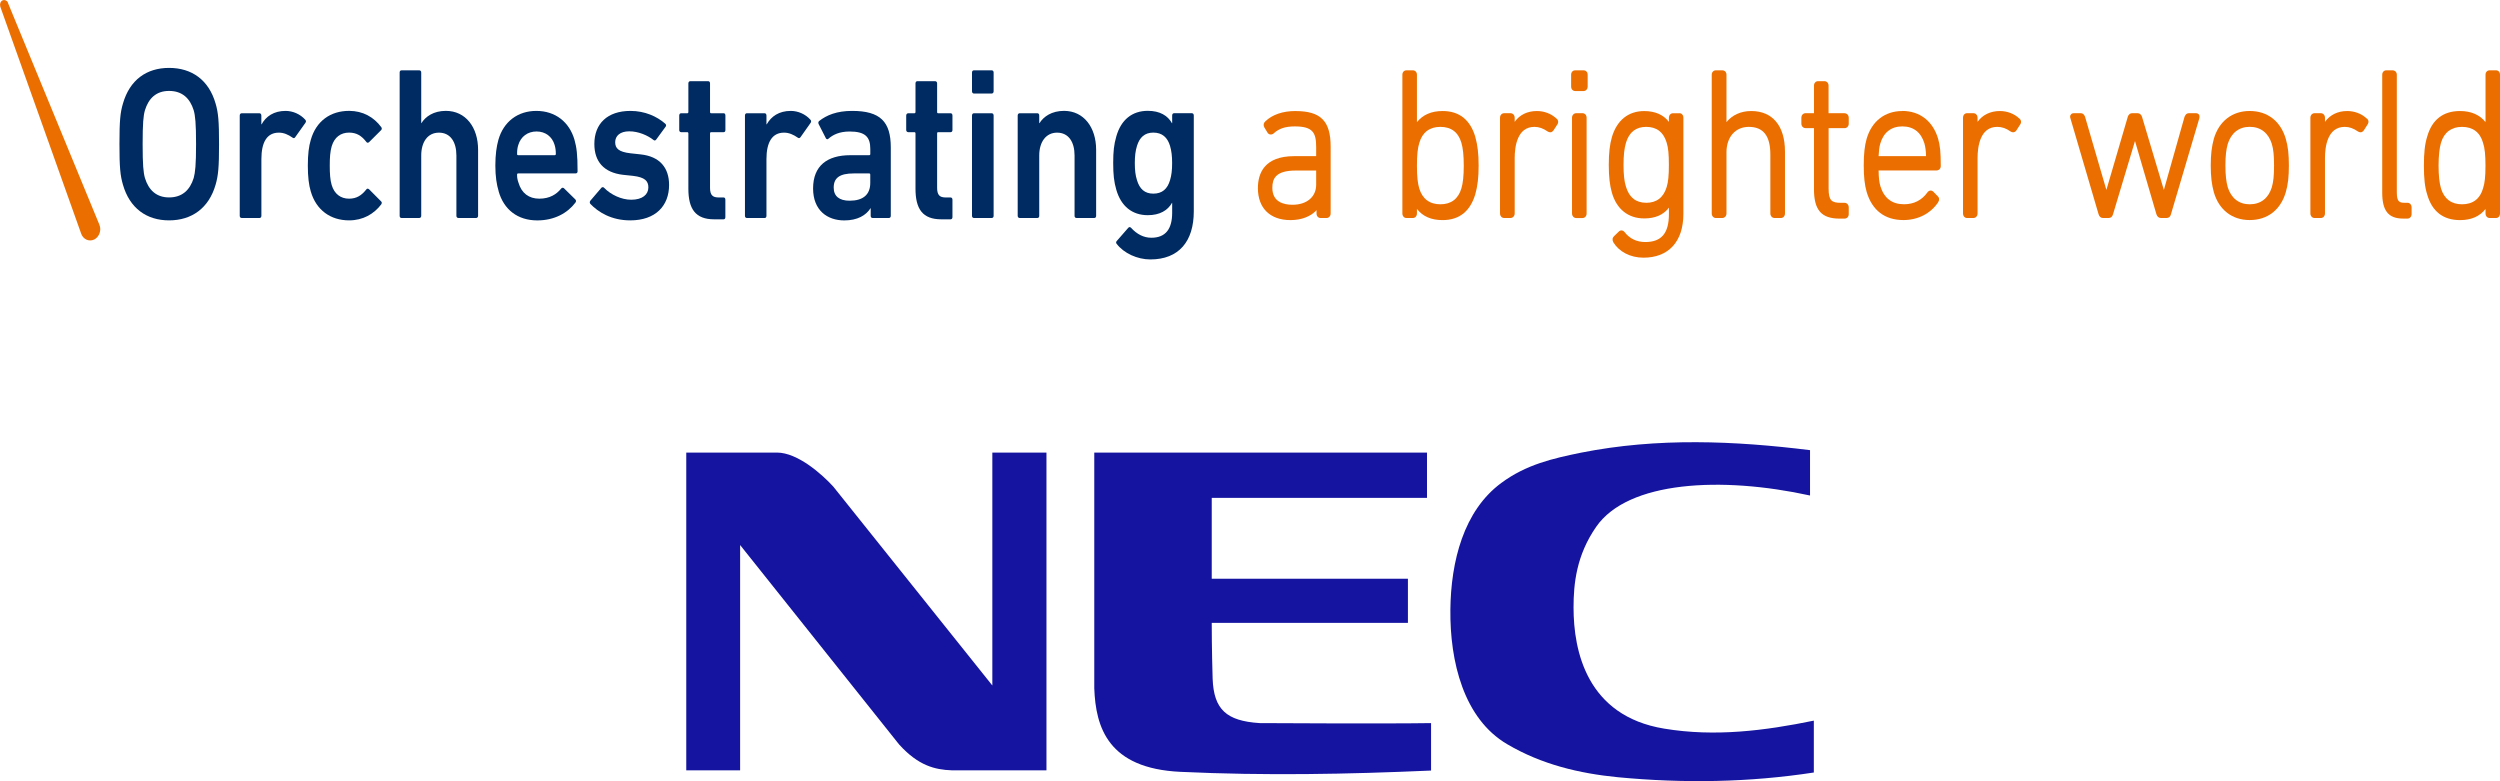 <?xml version="1.0" encoding="UTF-8"?>
<!DOCTYPE svg PUBLIC "-//W3C//DTD SVG 1.1//EN" "http://www.w3.org/Graphics/SVG/1.1/DTD/svg11.dtd">
<!-- Creator: CorelDRAW 2019 (64-Bit) -->
<svg xmlns="http://www.w3.org/2000/svg" xml:space="preserve" width="16.933mm" height="5.291mm" version="1.1" style="shape-rendering:geometricPrecision; text-rendering:geometricPrecision; image-rendering:optimizeQuality; fill-rule:evenodd; clip-rule:evenodd"
viewBox="0 0 640.61 200.15"
 xmlns:xlink="http://www.w3.org/1999/xlink">
 <defs>
  <style type="text/css">
   <![CDATA[
    .fil1 {fill:#002B62;fill-rule:nonzero}
    .fil0 {fill:#1414A0;fill-rule:nonzero}
    .fil2 {fill:#EB6E00;fill-rule:nonzero}
   ]]>
  </style>
 </defs>
 <g id="Layer_x0020_1">
  <g id="_2878019485456">
   <g>
    <path class="fil0" d="M175.84 115.96l23.25 0c5.33,0 11.59,5.61 14.41,8.69l40.78 50.99 0 -59.68 13.87 0 0 81.42 -24.28 0c-4.3,-0.16 -8.56,-1.18 -13.49,-6.64l-40.73 -51.09 0 57.73 -13.8 0 0 -81.42z"/>
    <path class="fil0" d="M464.78 197.94c-16.59,2.55 -33.38,2.81 -50.21,1.21 -9.86,-0.97 -19.51,-3.25 -28.35,-8.46 -11.16,-6.53 -14.71,-21.18 -14.57,-34.47 0.13,-12.27 3.35,-25.35 13.07,-32.49 6.36,-4.71 13.17,-6.26 20.39,-7.74 19.71,-3.92 39.45,-3.03 58.7,-0.65l0 11.62c-22.7,-4.97 -46.64,-3.74 -54.79,8.01 -5.08,7.31 -5.81,14.58 -5.81,20.71 0,11.04 3.35,27.76 23.24,31.02 12.96,2.16 25.8,0.53 38.33,-2.05l0 13.31z"/>
    <path class="fil0" d="M322.74 185.28c1.97,0.02 33.22,0.18 43.96,0l0 12.16c-21.62,0.95 -42.39,1.35 -64.23,0.33 -18.52,-0.87 -21.72,-11.38 -22.07,-21.46l0 -60.35 85.26 0 0 11.61 -55.16 0 0 20.72 50.27 0 0 11.31 -50.27 0c0,6.13 0.18,13.07 0.23,14.33 0.3,7.88 3.54,10.79 12.01,11.35z"/>
   </g>
   <g>
    <g>
     <path class="fil1" d="M49.63 45.61c0.39,-1.42 0.61,-3.35 0.61,-8.7 0,-5.36 -0.21,-7.28 -0.61,-8.67 -0.95,-3.05 -2.92,-4.95 -6.31,-4.95 -3.28,0 -5.25,1.9 -6.18,4.95 -0.4,1.39 -0.59,3.31 -0.59,8.67 0,5.36 0.19,7.29 0.59,8.7 0.93,3.05 2.9,4.97 6.18,4.97 3.39,0 5.36,-1.92 6.31,-4.97zm-18.12 1.73c-0.7,-2.38 -0.9,-4.46 -0.9,-10.43 0,-5.97 0.2,-8.06 0.9,-10.4 1.73,-6.03 6.03,-9.12 11.81,-9.12 5.83,0 10.19,3.09 11.92,9.12 0.69,2.34 0.89,4.43 0.89,10.4 0,5.97 -0.2,8.05 -0.89,10.43 -1.73,5.98 -6.09,9.12 -11.92,9.12 -5.78,0 -10.09,-3.14 -11.81,-9.12z"/>
     <path class="fil1" d="M61.96 55.85c-0.34,0 -0.53,-0.22 -0.53,-0.54l0 -25.71c0,-0.36 0.19,-0.59 0.53,-0.59l4.51 0c0.29,0 0.5,0.23 0.5,0.59l0 2.25 0.06 0c1.12,-2.04 3.14,-3.44 6.15,-3.44 1.88,0 3.76,0.84 5.02,2.23 0.22,0.26 0.29,0.48 0.07,0.81l-2.63 3.7c-0.16,0.27 -0.41,0.31 -0.68,0.11 -1.09,-0.77 -2.23,-1.28 -3.5,-1.28 -3.09,0 -4.48,2.5 -4.48,6.79l0 14.55c0,0.32 -0.22,0.54 -0.5,0.54l-4.51 0z"/>
     <path class="fil1" d="M79.64 49.07c-0.51,-1.68 -0.76,-3.81 -0.76,-6.65 0,-2.83 0.25,-4.96 0.76,-6.6 1.37,-4.82 5.05,-7.42 9.82,-7.42 3.55,0 6.36,1.62 8.25,4.19 0.15,0.2 0.19,0.54 -0.06,0.76l-3.09 3.08c-0.28,0.22 -0.53,0.17 -0.72,-0.11 -1.18,-1.51 -2.43,-2.35 -4.4,-2.35 -2.12,0 -3.74,1.17 -4.44,3.49 -0.4,1.35 -0.5,2.9 -0.5,4.96 0,2.09 0.1,3.68 0.5,5.01 0.7,2.29 2.32,3.47 4.44,3.47 1.96,0 3.21,-0.85 4.4,-2.33 0.19,-0.3 0.44,-0.3 0.72,-0.09l3.09 3.11c0.24,0.2 0.21,0.46 0.06,0.75 -1.9,2.5 -4.7,4.12 -8.25,4.12 -4.77,0 -8.44,-2.64 -9.82,-7.4z"/>
     <path class="fil1" d="M117.46 55.85c-0.28,0 -0.51,-0.22 -0.51,-0.54l0 -15.48c0,-3.45 -1.52,-5.85 -4.47,-5.85 -2.89,0 -4.54,2.4 -4.54,5.85l0 15.48c0,0.32 -0.22,0.54 -0.5,0.54l-4.54 0c-0.31,0 -0.49,-0.22 -0.49,-0.54l0 -36.75c0,-0.33 0.18,-0.55 0.49,-0.55l4.54 0c0.28,0 0.5,0.22 0.5,0.55l0 12.99 0.04 0c1.05,-1.69 3.11,-3.15 6.27,-3.15 5.09,0 8.26,4.22 8.26,9.97l0 16.94c0,0.32 -0.23,0.54 -0.53,0.54l-4.51 0z"/>
     <path class="fil1" d="M142.12 37.14c-0.63,-2.16 -2.38,-3.46 -4.63,-3.46 -2.27,0 -4.04,1.31 -4.68,3.46 -0.22,0.67 -0.31,1.37 -0.31,2.29 0,0.23 0.09,0.33 0.31,0.33l9.31 0c0.2,0 0.31,-0.1 0.31,-0.33 0,-0.92 -0.11,-1.61 -0.31,-2.29zm-14.34 11.87c-0.52,-1.73 -0.85,-3.81 -0.85,-6.6 0,-2.76 0.3,-4.88 0.78,-6.59 1.34,-4.7 5,-7.41 9.72,-7.41 4.88,0 8.46,2.84 9.78,7.41 0.54,1.9 0.79,3.73 0.79,8.07 0,0.31 -0.15,0.54 -0.53,0.54l-14.67 0c-0.22,0 -0.31,0.11 -0.31,0.36 0,0.76 0.15,1.45 0.38,2.05 0.77,2.62 2.63,4.06 5.32,4.06 2.67,0 4.41,-1.12 5.58,-2.56 0.22,-0.28 0.47,-0.32 0.73,-0.12l2.94 2.89c0.21,0.23 0.21,0.51 0.02,0.78 -2.03,2.7 -5.4,4.58 -9.78,4.58 -5.04,0 -8.58,-2.77 -9.91,-7.45z"/>
     <path class="fil1" d="M151.26 52.21c-0.18,-0.23 -0.18,-0.53 0,-0.77l2.85 -3.34c0.18,-0.2 0.5,-0.2 0.68,0 1.72,1.79 4.46,3.07 6.96,3.07 2.9,0 4.39,-1.35 4.39,-3.15 0,-1.63 -0.86,-2.61 -3.95,-2.97l-2.59 -0.27c-4.82,-0.58 -7.3,-3.34 -7.3,-7.9 0,-5.19 3.33,-8.47 9.26,-8.47 3.67,0 6.79,1.41 8.91,3.28 0.27,0.22 0.27,0.58 0.08,0.78l-2.4 3.28c-0.23,0.3 -0.45,0.3 -0.69,0.11 -1.48,-1.17 -3.84,-2.22 -6.22,-2.22 -2.35,0 -3.6,1.17 -3.6,2.79 0,1.55 0.85,2.49 3.92,2.84l2.58 0.28c4.95,0.52 7.31,3.44 7.31,7.84 0,5.33 -3.46,9.07 -9.96,9.07 -4.9,0 -8.24,-2.16 -10.24,-4.25z"/>
     <path class="fil1" d="M183 56.19c-4.77,0 -6.61,-2.62 -6.61,-7.86l0 -14.13c0,-0.23 -0.1,-0.34 -0.28,-0.34l-1.57 0c-0.29,0 -0.49,-0.22 -0.49,-0.54l0 -3.72c0,-0.37 0.2,-0.59 0.49,-0.59l1.57 0c0.18,0 0.28,-0.11 0.28,-0.34l0 -7.32c0,-0.34 0.21,-0.56 0.5,-0.56l4.55 0c0.31,0 0.5,0.21 0.5,0.56l0 7.32c0,0.23 0.1,0.34 0.31,0.34l3.19 0c0.28,0 0.44,0.23 0.44,0.59l0 3.72c0,0.32 -0.16,0.54 -0.44,0.54l-3.19 0c-0.21,0 -0.31,0.11 -0.31,0.34l0 13.9c0,1.91 0.69,2.49 2.23,2.49l1.26 0c0.28,0 0.44,0.24 0.44,0.57l0 4.46c0,0.34 -0.16,0.57 -0.44,0.57l-2.42 0z"/>
     <path class="fil1" d="M191.37 55.85c-0.29,0 -0.48,-0.22 -0.48,-0.54l0 -25.71c0,-0.36 0.19,-0.59 0.48,-0.59l4.55 0c0.29,0 0.48,0.23 0.48,0.59l0 2.25 0.07 0c1.14,-2.04 3.16,-3.44 6.16,-3.44 1.88,0 3.77,0.84 5.01,2.23 0.23,0.26 0.28,0.48 0.09,0.81l-2.61 3.7c-0.2,0.27 -0.44,0.31 -0.7,0.11 -1.1,-0.77 -2.26,-1.28 -3.51,-1.28 -3.08,0 -4.51,2.5 -4.51,6.79l0 14.55c0,0.32 -0.19,0.54 -0.48,0.54l-4.55 0z"/>
     <path class="fil1" d="M223 46.84l0 -2.06c0,-0.24 -0.08,-0.35 -0.29,-0.35l-3.94 0c-3.58,0 -5.14,1.12 -5.14,3.63 0,2.21 1.44,3.36 4.08,3.36 3.43,0 5.29,-1.53 5.29,-4.57zm0.61 9.01c-0.31,0 -0.5,-0.22 -0.5,-0.54l0 -1.98 -0.03 0c-1.17,1.85 -3.36,3.14 -6.74,3.14 -4.32,0 -7.99,-2.55 -7.99,-8.19 0,-5.86 3.67,-8.52 9.53,-8.52l4.84 0c0.2,0 0.29,-0.1 0.29,-0.33l0 -1.26c0,-3.07 -1.27,-4.48 -5.29,-4.48 -2.64,0 -4.29,0.84 -5.44,1.85 -0.21,0.22 -0.5,0.16 -0.65,-0.11l-1.87 -3.67c-0.12,-0.28 -0.08,-0.57 0.13,-0.75 1.92,-1.52 4.55,-2.6 8.46,-2.6 7.24,0 9.91,2.78 9.91,9.36l0 17.55c0,0.33 -0.21,0.54 -0.51,0.54l-4.13 0z"/>
     <path class="fil1" d="M241.2 56.19c-4.78,0 -6.61,-2.62 -6.61,-7.86l0 -14.13c0,-0.23 -0.1,-0.34 -0.28,-0.34l-1.58 0c-0.26,0 -0.52,-0.22 -0.52,-0.54l0 -3.72c0,-0.37 0.25,-0.59 0.52,-0.59l1.58 0c0.18,0 0.28,-0.11 0.28,-0.34l0 -7.32c0,-0.34 0.21,-0.56 0.48,-0.56l4.54 0c0.28,0 0.52,0.21 0.52,0.56l0 7.32c0,0.23 0.07,0.34 0.29,0.34l3.17 0c0.29,0 0.47,0.23 0.47,0.59l0 3.72c0,0.32 -0.18,0.54 -0.47,0.54l-3.17 0c-0.22,0 -0.29,0.11 -0.29,0.34l0 13.9c0,1.91 0.69,2.49 2.2,2.49l1.26 0c0.29,0 0.47,0.24 0.47,0.57l0 4.46c0,0.34 -0.18,0.57 -0.47,0.57l-2.39 0z"/>
     <path class="fil1" d="M249.57 55.85c-0.3,0 -0.5,-0.22 -0.5,-0.54l0 -25.71c0,-0.36 0.2,-0.59 0.5,-0.59l4.54 0c0.31,0 0.5,0.23 0.5,0.59l0 25.71c0,0.32 -0.19,0.54 -0.5,0.54l-4.54 0zm0 -31.89c-0.3,0 -0.5,-0.24 -0.5,-0.58l0 -4.82c0,-0.33 0.2,-0.55 0.5,-0.55l4.54 0c0.31,0 0.5,0.22 0.5,0.55l0 4.82c0,0.34 -0.19,0.58 -0.5,0.58l-4.54 0z"/>
     <path class="fil1" d="M275.86 55.85c-0.32,0 -0.51,-0.22 -0.51,-0.54l0 -15.48c0,-3.45 -1.52,-5.85 -4.48,-5.85 -2.85,0 -4.57,2.4 -4.57,5.85l0 15.48c0,0.32 -0.19,0.54 -0.47,0.54l-4.55 0c-0.27,0 -0.5,-0.22 -0.5,-0.54l0 -25.71c0,-0.36 0.22,-0.59 0.5,-0.59l4.55 0c0.29,0 0.47,0.23 0.47,0.59l0 1.95 0.06 0c1.06,-1.69 3.12,-3.15 6.3,-3.15 5.05,0 8.22,4.22 8.22,9.97l0 16.94c0,0.32 -0.18,0.54 -0.48,0.54l-4.54 0z"/>
     <path class="fil1" d="M299.81 46.17c0.38,-1.23 0.54,-2.57 0.54,-4.41 0,-1.77 -0.16,-3.12 -0.54,-4.4 -0.66,-2.15 -1.99,-3.39 -4.29,-3.39 -2.2,0 -3.51,1.24 -4.17,3.39 -0.4,1.28 -0.56,2.63 -0.56,4.4 0,1.84 0.16,3.19 0.56,4.41 0.66,2.22 1.97,3.44 4.17,3.44 2.3,0 3.63,-1.21 4.29,-3.44zm-13.69 16.3c-0.18,-0.28 -0.18,-0.51 0.08,-0.77l2.89 -3.31c0.25,-0.28 0.5,-0.28 0.76,0 1.47,1.6 3.2,2.52 5.17,2.52 3.67,0 5.34,-2.25 5.34,-6.4l0 -2.53 -0.05 0c-1.08,1.92 -3.12,3.15 -6.19,3.15 -4.01,0 -6.87,-2.3 -8.08,-6.54 -0.59,-2.02 -0.79,-3.89 -0.79,-6.84 0,-2.95 0.2,-4.74 0.79,-6.78 1.21,-4.3 4.07,-6.58 8.08,-6.58 3.08,0 5.11,1.22 6.19,3.17l0.05 0 0 -1.97c0,-0.36 0.18,-0.59 0.49,-0.59l4.55 0c0.31,0 0.5,0.23 0.5,0.59l0 24.56c0,7.69 -3.82,12.32 -11.14,12.32 -3.3,0 -6.79,-1.57 -8.63,-4.01z"/>
    </g>
    <g>
     <path class="fil2" d="M337.26 43.69l0 3.65c0,3.09 -2.39,5.12 -6.07,5.12 -2.34,0 -5.16,-0.76 -5.16,-4.32 0,-2.22 0.68,-4.45 6,-4.45l5.23 0zm-5.29 -15.25c-3.26,0 -5.94,0.92 -7.72,2.63 -0.47,0.4 -0.59,1 -0.27,1.57l0.87 1.42c0.33,0.46 1.01,0.55 1.51,0.12 1.36,-1.26 3,-1.8 5.44,-1.8 4.68,0 5.46,1.69 5.46,5.3l0 2.32 -5.6 0c-7.72,0 -9.33,4.44 -9.33,8.21 0,5.09 3.1,8.18 8.34,8.18 2.86,0 5.23,-0.95 6.68,-2.54l0 0.84c0,0.66 0.43,1.16 1.02,1.16l1.57 0c0.58,0 1.03,-0.5 1.03,-1.16l0 -17.12c0,-6.56 -2.53,-9.12 -9,-9.12z"/>
     <path class="fil2" d="M369.08 32.5c2.77,0 4.59,1.35 5.39,4.07 0.41,1.36 0.61,3.29 0.61,5.89 0,2.54 -0.2,4.49 -0.61,5.81 -0.8,2.7 -2.62,4.07 -5.39,4.07 -2.76,0 -4.6,-1.39 -5.41,-4.07 -0.4,-1.32 -0.59,-3.12 -0.59,-5.81 0,-2.74 0.19,-4.54 0.62,-5.89 0.78,-2.67 2.63,-4.07 5.38,-4.07zm0.57 -4.06c-2.91,0 -5.07,0.99 -6.57,2.84l0 -12.14c0,-0.66 -0.43,-1.13 -1.03,-1.13l-1.68 0c-0.58,0 -1.02,0.47 -1.02,1.13l0 35.55c0,0.66 0.44,1.16 1.02,1.16l1.68 0c0.6,0 1.03,-0.5 1.03,-1.16l0 -1.16c1.5,1.91 3.65,2.86 6.57,2.86 4.26,0 7.06,-2.23 8.37,-6.57 0.61,-2.11 0.87,-4.4 0.87,-7.36 0,-3.04 -0.26,-5.32 -0.87,-7.46 -1.31,-4.34 -4.11,-6.56 -8.37,-6.56z"/>
     <path class="fil2" d="M398.82 30.36c-1.29,-1.21 -3.09,-1.92 -5,-1.92 -2.44,0 -4.43,0.98 -5.69,2.77l0 -1.04c0,-0.68 -0.47,-1.17 -1.07,-1.17l-1.63 0c-0.61,0 -1.06,0.49 -1.06,1.17l0 24.51c0,0.67 0.45,1.17 1.06,1.17l1.63 0c0.6,0 1.07,-0.5 1.07,-1.17l0 -14.17c0,-2.98 0.66,-8.01 5.05,-8.01 1.18,0 2.22,0.36 3.45,1.21 0.22,0.12 0.42,0.18 0.64,0.18 0.2,0 0.51,-0.09 0.8,-0.48l0.96 -1.48c0.21,-0.26 0.26,-0.59 0.22,-0.89 -0.05,-0.28 -0.21,-0.54 -0.43,-0.69z"/>
     <path class="fil2" d="M405.79 18.01l-2.16 0c-0.6,0 -1.04,0.47 -1.04,1.13l0 3.03c0,0.65 0.44,1.15 1.04,1.15l2.16 0c0.59,0 1.04,-0.5 1.04,-1.15l0 -3.03c0,-0.66 -0.44,-1.13 -1.04,-1.13z"/>
     <path class="fil2" d="M405.52 29l-1.63 0c-0.6,0 -1.07,0.49 -1.07,1.17l0 24.52c0,0.67 0.48,1.17 1.07,1.17l1.63 0c0.6,0 1.04,-0.5 1.04,-1.17l0 -24.52c0,-0.67 -0.44,-1.17 -1.04,-1.17z"/>
     <path class="fil2" d="M421.82 51.95c-2.6,0 -4.34,-1.35 -5.16,-4.07 -0.44,-1.3 -0.64,-3.11 -0.64,-5.64 0,-2.54 0.21,-4.31 0.64,-5.71 0.81,-2.67 2.55,-4.03 5.16,-4.03 2.7,0 4.46,1.35 5.26,4.07 0.41,1.35 0.56,2.91 0.56,5.67 0,2.73 -0.16,4.35 -0.56,5.66 -0.81,2.71 -2.6,4.06 -5.26,4.06zm8.52 -22.94l-1.65 0c-0.6,0 -1.04,0.49 -1.04,1.17l0 1.04c-1.39,-1.82 -3.53,-2.77 -6.33,-2.77 -4.07,0 -6.98,2.35 -8.27,6.63 -0.55,1.91 -0.81,4.06 -0.81,7.16 0,3.09 0.26,5.25 0.81,7.17 1.22,4.2 4.19,6.55 8.27,6.55 2.8,0 4.94,-0.91 6.33,-2.76l0 1.65c0,4.9 -1.91,7.16 -6.05,7.16 -2.19,0 -3.98,-0.85 -5.29,-2.52 -0.38,-0.5 -1.01,-0.64 -1.5,-0.16l-1.17 1.13c-0.48,0.41 -0.56,0.99 -0.24,1.61 1.44,2.37 4.29,3.95 7.73,3.95 6.34,0 10.23,-4.01 10.23,-11.26l0 -24.59c0,-0.68 -0.43,-1.17 -1.01,-1.17z"/>
     <path class="fil2" d="M448.74 28.44c-2.67,0 -4.9,1.05 -6.34,2.84l0 -12.14c0,-0.66 -0.45,-1.13 -1.06,-1.13l-1.68 0c-0.58,0 -1.04,0.47 -1.04,1.13l0 35.54c0,0.67 0.46,1.17 1.04,1.17l1.68 0c0.58,0 1.06,-0.5 1.06,-1.17l0 -15.68c0,-3.88 2.27,-6.5 5.72,-6.5 3.72,0 5.52,2.31 5.52,7.05l0 15.13c0,0.67 0.48,1.17 1.07,1.17l1.64 0c0.62,0 1.04,-0.5 1.04,-1.17l0 -15.83c0,-6.59 -3.16,-10.41 -8.66,-10.41z"/>
     <path class="fil2" d="M472.64 29l-4.08 0 0 -7.06c0,-0.66 -0.46,-1.15 -1.04,-1.15l-1.66 0c-0.6,0 -1.04,0.49 -1.04,1.15l0 7.06 -2.18 0c-0.59,0 -1.05,0.49 -1.05,1.17l0 1.51c0,0.64 0.47,1.14 1.05,1.14l2.18 0 0 15.65c0,5.36 1.91,7.54 6.59,7.54l1.24 0c0.62,0 1.08,-0.5 1.08,-1.14l0 -1.73c0,-0.67 -0.46,-1.18 -1.08,-1.18l-0.91 0c-2.37,0 -3.17,-0.53 -3.17,-3.65l0 -15.48 4.08 0c0.62,0 1.08,-0.5 1.08,-1.14l0 -1.51c0,-0.67 -0.46,-1.17 -1.08,-1.17z"/>
     <path class="fil2" d="M487.46 32.38c2.87,0 4.81,1.52 5.67,4.4 0.25,0.93 0.38,1.92 0.41,3.22l-12.16 0c0.06,-1.31 0.16,-2.3 0.43,-3.22 0.82,-2.84 2.8,-4.4 5.64,-4.4zm0 -3.94c-4.48,0 -7.82,2.61 -9.14,7.09 -0.5,1.75 -0.75,3.82 -0.75,6.86 0,3.02 0.25,5.02 0.75,6.79 1.41,4.72 4.66,7.2 9.42,7.2 3.71,0 6.95,-1.66 8.88,-4.53 0.38,-0.56 0.35,-1.21 -0.11,-1.6l-1.13 -1.16c-0.48,-0.43 -1.08,-0.34 -1.48,0.19 -1.45,2.03 -3.48,3.05 -6.02,3.05 -3.05,0 -5.07,-1.54 -6.03,-4.58 -0.33,-1.1 -0.44,-2.22 -0.47,-4.08l14.82 0c0.66,0 1.11,-0.48 1.11,-1.13 0,-3.51 -0.17,-5.27 -0.69,-7.03 -1.34,-4.49 -4.69,-7.09 -9.17,-7.09z"/>
     <path class="fil2" d="M517.44 30.36c-1.26,-1.21 -3.1,-1.92 -4.97,-1.92 -2.44,0 -4.45,0.98 -5.73,2.77l0 -1.04c0,-0.68 -0.47,-1.17 -1.06,-1.17l-1.66 0c-0.58,0 -1.01,0.49 -1.01,1.17l0 24.51c0,0.67 0.44,1.17 1.01,1.17l1.66 0c0.59,0 1.06,-0.5 1.06,-1.17l0 -14.17c0,-2.98 0.65,-8.01 5.04,-8.01 1.2,0 2.27,0.36 3.46,1.21 0.23,0.12 0.41,0.18 0.61,0.18 0.23,0 0.55,-0.09 0.84,-0.48l0.95 -1.48c0.19,-0.26 0.28,-0.59 0.22,-0.89 -0.03,-0.28 -0.21,-0.54 -0.43,-0.69z"/>
     <path class="fil2" d="M562.71 29l-1.79 0c-0.7,0 -0.94,0.48 -1.15,0.93l-5.29 18.73 -5.6 -18.73c-0.18,-0.56 -0.6,-0.93 -1.1,-0.93l-1.44 0c-0.36,0 -0.85,0.16 -1.11,0.93l-5.48 18.73 -5.47 -18.76c-0.17,-0.41 -0.43,-0.9 -1.14,-0.9l-1.75 0c-0.42,0 -0.67,0.2 -0.76,0.39 -0.13,0.12 -0.27,0.48 -0.09,0.94l7.2 24.53c0.18,0.64 0.58,0.99 1.12,0.99l1.48 0c0.58,0 0.94,-0.35 1.11,-0.96l5.63 -18.76 5.48 18.73c0.19,0.62 0.59,0.99 1.16,0.99l1.47 0c0.59,0 0.97,-0.37 1.11,-0.98l7.25 -24.52c0.14,-0.48 0.03,-0.84 -0.07,-0.96 -0.11,-0.19 -0.36,-0.39 -0.77,-0.39z"/>
     <path class="fil2" d="M576.47 52.34c-2.74,0 -4.72,-1.54 -5.61,-4.33 -0.4,-1.44 -0.61,-3.05 -0.61,-5.62 0,-2.55 0.21,-4.13 0.61,-5.56 0.89,-2.78 2.87,-4.34 5.61,-4.34 2.81,0 4.78,1.56 5.66,4.34 0.43,1.43 0.58,3.02 0.58,5.56 0,2.56 -0.15,4.18 -0.58,5.62 -0.87,2.79 -2.84,4.33 -5.66,4.33zm0 -23.91c-4.49,0 -7.85,2.61 -9.18,7.1 -0.55,1.99 -0.8,4.05 -0.8,6.86 0,2.89 0.25,4.88 0.8,6.89 1.33,4.51 4.69,7.1 9.18,7.1 4.57,0 7.91,-2.6 9.24,-7.11 0.59,-2 0.8,-3.99 0.8,-6.88 0,-2.82 -0.21,-4.87 -0.8,-6.86 -1.33,-4.49 -4.67,-7.1 -9.24,-7.1z"/>
     <path class="fil2" d="M606.46 30.36c-1.29,-1.21 -3.09,-1.92 -5.01,-1.92 -2.42,0 -4.39,0.98 -5.69,2.77l0 -1.04c0,-0.68 -0.45,-1.17 -1.04,-1.17l-1.65 0c-0.57,0 -1.05,0.49 -1.05,1.17l0 24.51c0,0.67 0.48,1.17 1.05,1.17l1.65 0c0.59,0 1.04,-0.5 1.04,-1.17l0 -14.17c0,-2.98 0.65,-8.01 5.07,-8.01 1.17,0 2.21,0.36 3.43,1.21 0.22,0.12 0.43,0.18 0.61,0.18 0.25,0 0.53,-0.09 0.84,-0.48l0.94 -1.48c0.2,-0.26 0.28,-0.59 0.25,-0.89 -0.05,-0.28 -0.19,-0.54 -0.44,-0.69z"/>
     <path class="fil2" d="M616.94 51.95l-0.85 0c-1.32,0 -1.92,-0.36 -1.92,-2.67l0 -30.14c0,-0.66 -0.48,-1.13 -1.07,-1.13l-1.64 0c-0.59,0 -1.03,0.48 -1.03,1.13l0 30.24c0,4.63 1.6,6.62 5.35,6.62l1.15 0c0.57,0 1.03,-0.5 1.03,-1.15l0 -1.72c0,-0.67 -0.47,-1.18 -1.03,-1.18z"/>
     <path class="fil2" d="M630.87 52.34c-2.72,0 -4.57,-1.39 -5.38,-4.07 -0.4,-1.32 -0.62,-3.28 -0.62,-5.81 0,-2.61 0.23,-4.53 0.62,-5.89 0.8,-2.67 2.66,-4.07 5.38,-4.07 2.78,0 4.63,1.39 5.39,4.07 0.45,1.35 0.63,3.15 0.63,5.89 0,2.69 -0.18,4.49 -0.63,5.81 -0.76,2.68 -2.61,4.07 -5.39,4.07zm8.72 -34.33l-1.65 0c-0.6,0 -1.04,0.47 -1.04,1.13l0 12.14c-1.48,-1.86 -3.67,-2.84 -6.54,-2.84 -4.33,0 -7.18,2.22 -8.41,6.56 -0.62,1.98 -0.84,4.23 -0.84,7.46 0,3.17 0.22,5.41 0.84,7.36 1.24,4.34 4.08,6.57 8.41,6.57 2.88,0 5.07,-0.95 6.54,-2.86l0 1.15c0,0.67 0.45,1.17 1.04,1.17l1.65 0c0.62,0 1.02,-0.5 1.02,-1.17l0 -35.54c0,-0.66 -0.4,-1.13 -1.02,-1.13z"/>
    </g>
    <path class="fil2" d="M24.14 61.37c1.27,-0.65 1.91,-2.33 1.35,-3.74l-23.45 -56.89 0 -0.01 0 -0.05c-0.22,-0.56 -0.89,-0.83 -1.41,-0.58 -0.52,0.27 -0.74,0.95 -0.56,1.56l0 0.03 20.74 58.2c0.54,1.48 2.05,2.08 3.31,1.48l0.03 0z"/>
   </g>
  </g>
 </g>
</svg>
